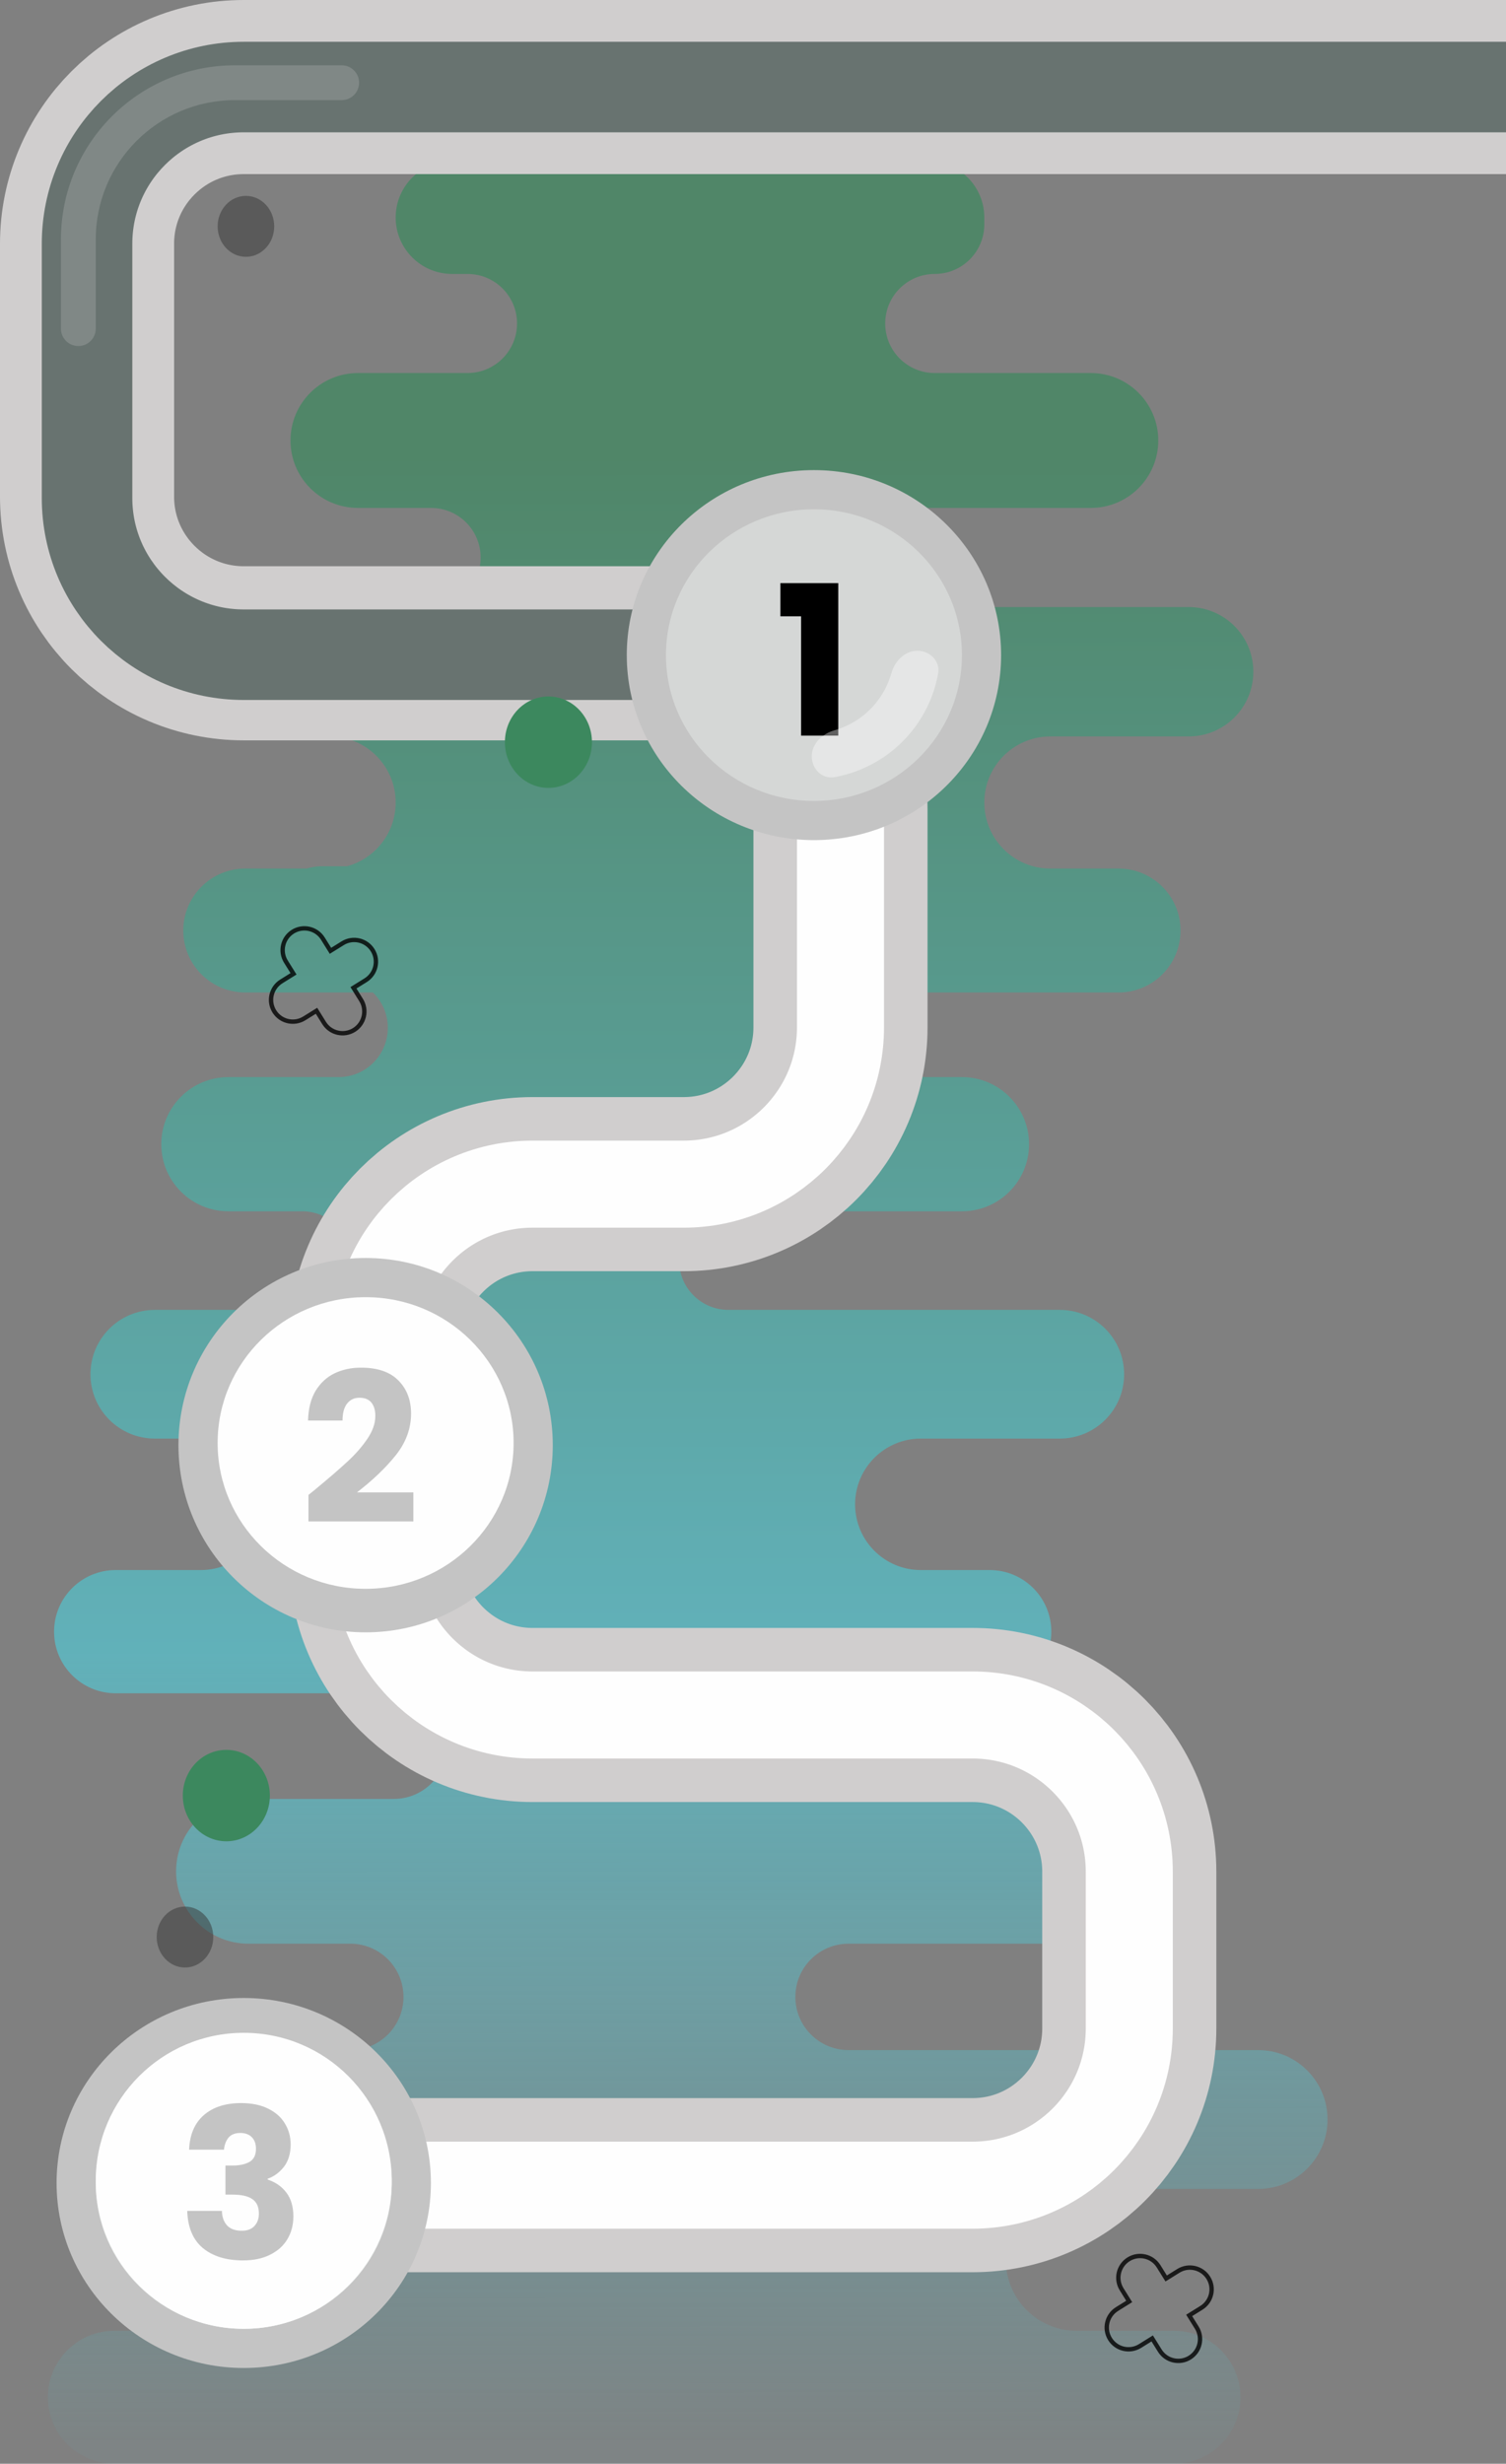 <svg width="346" height="566" viewBox="0 0 346 566" fill="none" xmlns="http://www.w3.org/2000/svg">
<rect x="0" y="0" width="346" height="566" fill="#808080" stroke="none"/>
<path fill-rule="evenodd" clip-rule="evenodd" d="M99.04 139.457H65.336C57.128 139.457 50.474 146.111 50.474 154.32C50.474 162.528 57.128 169.182 65.336 169.182H75.727C84.11 169.182 90.906 175.978 90.906 184.361C90.906 191.35 86.182 197.236 79.753 199H74.116C72.829 199 71.585 199.189 70.412 199.54H56.339C48.48 199.54 42.109 205.911 42.109 213.77C42.109 221.629 48.48 228 56.339 228H85.673C87.788 230.058 89.103 232.935 89.103 236.119C89.103 242.374 84.032 247.444 77.778 247.444H52.467C43.954 247.444 37.053 254.345 37.053 262.858C37.053 271.37 43.954 278.272 52.467 278.272H69.413C75.667 278.272 80.737 283.342 80.737 289.596C80.737 295.85 75.667 300.921 69.413 300.921H35.572C27.406 300.921 20.787 307.54 20.787 315.705C20.787 323.871 27.406 330.49 35.572 330.49H46.119C54.459 330.49 61.219 337.25 61.219 345.589C61.219 353.929 54.459 360.689 46.119 360.689H26.578C18.759 360.689 12.422 367.026 12.422 374.844C12.422 382.662 18.759 389 26.578 389H92.519C98.298 389.969 102.701 394.995 102.701 401.05C102.701 407.798 97.231 413.268 90.483 413.268H57.086C47.901 413.268 40.456 420.714 40.456 429.899C40.456 439.084 47.901 446.53 57.086 446.53H80.479C87.227 446.53 92.698 452 92.698 458.748C92.698 465.496 87.227 470.967 80.479 470.967H36.956C28.146 470.967 21.004 478.109 21.004 486.919C21.004 495.729 28.146 502.871 36.956 502.871H53.064C62.062 502.871 69.355 510.165 69.355 519.162C69.355 528.16 62.062 535.454 53.064 535.454H26.273C17.838 535.454 11 542.292 11 550.727C11 559.162 17.838 566 26.273 566H217.189H269.719C278.154 566 284.992 559.162 284.992 550.727C284.992 542.292 278.154 535.454 269.719 535.454H247.375C238.377 535.454 231.083 528.16 231.083 519.162C231.083 510.165 238.377 502.871 247.375 502.871H257.204H289.048C297.858 502.871 305 495.729 305 486.919C305 478.109 297.858 470.967 289.048 470.967H194.95C188.202 470.967 182.732 465.496 182.732 458.748C182.732 452 188.202 446.53 194.95 446.53H262.248C271.433 446.53 278.879 439.084 278.879 429.899C278.879 420.714 271.433 413.268 262.248 413.268H216.069C209.321 413.268 203.851 407.798 203.851 401.05C203.851 394.995 208.254 389.969 214.033 389H227.379C235.197 389 241.535 382.662 241.535 374.844C241.535 367.026 235.197 360.689 227.379 360.689H211.555C203.216 360.689 196.456 353.929 196.456 345.589C196.456 337.25 203.216 330.49 211.555 330.49H218.298H243.48C251.646 330.49 258.265 323.871 258.265 315.705C258.265 307.54 251.646 300.921 243.48 300.921H167.349C161.094 300.921 156.024 295.85 156.024 289.596C156.024 283.342 161.094 278.272 167.349 278.272H221.009C229.522 278.272 236.423 271.37 236.423 262.858C236.423 254.345 229.522 247.444 221.009 247.444H185.008C178.754 247.444 173.684 242.374 173.684 236.119C173.684 232.935 175.006 230.058 177.13 228H214.524H256.992C264.851 228 271.222 221.629 271.222 213.77C271.222 205.911 264.851 199.54 256.992 199.54H241.321C232.938 199.54 226.143 192.744 226.143 184.361C226.143 175.978 232.938 169.182 241.321 169.182H247.985H273.089C281.298 169.182 287.952 162.528 287.952 154.32C287.952 146.111 281.298 139.457 273.089 139.457H197.095C190.808 139.457 185.711 134.36 185.711 128.073C185.711 121.786 190.808 116.689 197.095 116.689H250.615C259.172 116.689 266.11 109.751 266.11 101.194C266.11 92.636 259.172 85.699 250.615 85.699H214.755C208.468 85.699 203.371 80.602 203.371 74.315C203.371 68.027 208.468 62.931 214.756 62.931C221.044 62.931 226.143 57.833 226.143 51.544V49.965C226.143 42.805 220.338 37 213.177 37H103.871C96.71 37 90.906 42.805 90.906 49.965C90.906 57.126 96.71 62.931 103.871 62.931H107.405C113.693 62.931 118.789 68.027 118.789 74.315C118.789 80.602 113.693 85.699 107.405 85.699H82.234C73.677 85.699 66.74 92.636 66.74 101.194C66.74 109.751 73.677 116.689 82.234 116.689H99.04C105.327 116.689 110.424 121.786 110.424 128.073C110.424 134.36 105.327 139.457 99.04 139.457Z" fill="url(#paint0_linear_505_255)" fill-opacity="0.71"/>
<path d="M346 20H56C36.118 20 20 36.118 20 56V114.082C20 133.964 36.118 150.082 56 150.082H157.097C176.98 150.082 193.097 166.2 193.097 186.082V236.034C193.097 255.916 176.98 272.034 157.097 272.034H122.354C102.472 272.034 86.354 288.151 86.354 308.034V357.986C86.354 377.868 102.472 393.986 122.354 393.986H223.451C243.334 393.986 259.451 410.103 259.451 429.986V466C259.451 485.882 243.334 502 223.451 502H51.734" stroke="#D0CECE" stroke-width="40"/>
<path d="M346 20H56C36.118 20 20 36.118 20 56V114.082C20 133.964 36.118 150.082 56 150.082H157.097C176.98 150.082 193.097 166.2 193.097 186.082V236.034C193.097 255.916 176.98 272.034 157.097 272.034H122.354C102.472 272.034 86.354 288.151 86.354 308.034V357.986C86.354 377.868 102.472 393.986 122.354 393.986H223.451C243.334 393.986 259.451 410.103 259.451 429.986V466C259.451 485.882 243.334 502 223.451 502H51.734" stroke="#FEFEFE" stroke-width="20"/>
<path d="M346 20H56C36.118 20 20 36.118 20 56V114.404C20 134.286 36.118 150.404 56 150.404H193.097" stroke="#687370" stroke-width="20.8"/>
<path d="M78.5 23C80.709 23 82.5 21.209 82.5 19C82.5 16.791 80.709 15 78.5 15V23ZM14 75.5C14 77.709 15.791 79.5 18 79.5C20.209 79.5 22 77.709 22 75.5H14ZM78.5 15H54V23H78.5V15ZM14 55V75.5H22V55H14ZM54 15C31.909 15 14 32.909 14 55H22C22 37.327 36.327 23 54 23V15Z" fill="#ACAFAE" fill-opacity="0.35"/>
<path d="M84.01 225.18L84.274 225.605L84.01 225.18ZM78.727 216.69L78.991 217.114L78.727 216.69ZM75.924 218.434L75.499 218.698L75.764 219.122L76.188 218.858L75.924 218.434ZM74.18 215.631L73.755 215.895L74.18 215.631ZM65.689 220.914L65.265 221.178L65.689 220.914ZM67.433 223.717L67.698 224.141L68.122 223.877L67.858 223.453L67.433 223.717ZM72.716 232.207L73.141 231.943L72.877 231.519L72.452 231.783L72.716 232.207ZM81.207 226.924L80.943 226.5L80.518 226.764L80.782 227.189L81.207 226.924ZM85.189 218.558C86.502 220.668 85.856 223.443 83.746 224.756L84.274 225.605C86.853 224 87.643 220.608 86.038 218.029L85.189 218.558ZM78.991 217.114C81.101 215.801 83.876 216.447 85.189 218.558L86.038 218.029C84.434 215.45 81.042 214.66 78.463 216.265L78.991 217.114ZM76.188 218.858L78.991 217.114L78.463 216.265L75.66 218.009L76.188 218.858ZM73.755 215.895L75.499 218.698L76.349 218.17L74.605 215.367L73.755 215.895ZM67.557 214.452C69.668 213.139 72.442 213.785 73.755 215.895L74.605 215.367C73 212.788 69.608 211.998 67.029 213.603L67.557 214.452ZM66.114 220.65C64.801 218.54 65.447 215.765 67.557 214.452L67.029 213.603C64.45 215.207 63.66 218.599 65.265 221.178L66.114 220.65ZM67.858 223.453L66.114 220.65L65.265 221.178L67.009 223.981L67.858 223.453ZM64.895 225.885L67.698 224.141L67.169 223.292L64.367 225.036L64.895 225.885ZM63.452 232.083C62.139 229.973 62.785 227.198 64.895 225.885L64.367 225.036C61.788 226.641 60.998 230.033 62.602 232.612L63.452 232.083ZM69.65 233.527C67.539 234.84 64.764 234.193 63.452 232.083L62.602 232.612C64.207 235.191 67.599 235.981 70.178 234.376L69.65 233.527ZM72.452 231.783L69.65 233.527L70.178 234.376L72.981 232.632L72.452 231.783ZM74.885 234.746L73.141 231.943L72.292 232.472L74.036 235.274L74.885 234.746ZM81.083 236.19C78.973 237.503 76.198 236.856 74.885 234.746L74.036 235.274C75.641 237.853 79.032 238.643 81.611 237.039L81.083 236.19ZM82.526 229.991C83.84 232.102 83.193 234.877 81.083 236.19L81.611 237.039C84.191 235.434 84.98 232.042 83.376 229.463L82.526 229.991ZM80.782 227.189L82.526 229.991L83.376 229.463L81.632 226.66L80.782 227.189ZM83.746 224.756L80.943 226.5L81.471 227.349L84.274 225.605L83.746 224.756Z" fill="black" fill-opacity="0.8"/>
<path d="M276.01 530.18L276.274 530.605L276.01 530.18ZM270.727 521.69L270.991 522.114L270.727 521.69ZM267.924 523.434L267.5 523.698L267.764 524.122L268.188 523.858L267.924 523.434ZM266.18 520.631L265.756 520.895L266.18 520.631ZM257.689 525.914L257.265 526.178L257.689 525.914ZM259.433 528.717L259.698 529.141L260.122 528.877L259.858 528.453L259.433 528.717ZM264.716 537.207L265.141 536.943L264.877 536.519L264.452 536.783L264.716 537.207ZM266.46 540.01L266.036 540.274L266.46 540.01ZM274.951 534.727L274.527 534.991L274.951 534.727ZM273.207 531.924L272.943 531.5L272.518 531.764L272.782 532.189L273.207 531.924ZM277.189 523.558C278.502 525.668 277.856 528.443 275.746 529.756L276.274 530.605C278.853 529 279.643 525.608 278.038 523.029L277.189 523.558ZM270.991 522.114C273.101 520.801 275.876 521.447 277.189 523.558L278.038 523.029C276.434 520.45 273.042 519.66 270.463 521.265L270.991 522.114ZM268.188 523.858L270.991 522.114L270.463 521.265L267.66 523.009L268.188 523.858ZM265.756 520.895L267.5 523.698L268.349 523.17L266.605 520.367L265.756 520.895ZM259.557 519.452C261.668 518.139 264.443 518.785 265.756 520.895L266.605 520.367C265 517.788 261.608 516.998 259.029 518.603L259.557 519.452ZM258.114 525.65C256.801 523.54 257.447 520.765 259.557 519.452L259.029 518.603C256.45 520.207 255.66 523.599 257.265 526.178L258.114 525.65ZM259.858 528.453L258.114 525.65L257.265 526.178L259.009 528.981L259.858 528.453ZM256.895 530.885L259.698 529.141L259.169 528.292L256.367 530.036L256.895 530.885ZM255.451 537.083C254.139 534.973 254.785 532.198 256.895 530.885L256.367 530.036C253.788 531.641 252.998 535.033 254.602 537.612L255.451 537.083ZM261.65 538.527C259.539 539.84 256.764 539.193 255.451 537.083L254.602 537.612C256.207 540.191 259.599 540.981 262.178 539.376L261.65 538.527ZM264.452 536.783L261.65 538.527L262.178 539.376L264.981 537.632L264.452 536.783ZM266.885 539.746L265.141 536.943L264.292 537.472L266.036 540.274L266.885 539.746ZM273.083 541.19C270.973 542.503 268.198 541.856 266.885 539.746L266.036 540.274C267.641 542.853 271.032 543.643 273.611 542.039L273.083 541.19ZM274.527 534.991C275.839 537.102 275.193 539.877 273.083 541.19L273.611 542.039C276.19 540.434 276.98 537.042 275.376 534.463L274.527 534.991ZM272.782 532.189L274.527 534.991L275.376 534.463L273.632 531.66L272.782 532.189ZM275.746 529.756L272.943 531.5L273.471 532.349L276.274 530.605L275.746 529.756Z" fill="black" fill-opacity="0.8"/>
<ellipse cx="126" cy="170.5" rx="10" ry="10.5" fill="#3C885E"/>
<ellipse cx="56.5" cy="52" rx="6.5" ry="7" fill="#343434" fill-opacity="0.49"/>
<ellipse cx="42.5" cy="445" rx="6.5" ry="7" fill="#343434" fill-opacity="0.49"/>
<circle cx="84" cy="332" r="43" fill="#C4C4C4"/>
<ellipse cx="84" cy="331.5" rx="34" ry="33.5" fill="#FEFEFE"/>
<path d="M70.872 343.424C71.96 342.56 72.456 342.16 72.36 342.224C75.496 339.632 77.96 337.504 79.752 335.84C81.576 334.176 83.112 332.432 84.36 330.608C85.608 328.784 86.232 327.008 86.232 325.28C86.232 323.968 85.928 322.944 85.32 322.208C84.712 321.472 83.8 321.104 82.584 321.104C81.368 321.104 80.408 321.568 79.704 322.496C79.032 323.392 78.696 324.672 78.696 326.336H70.776C70.84 323.616 71.416 321.344 72.504 319.52C73.624 317.696 75.08 316.352 76.872 315.488C78.696 314.624 80.712 314.192 82.92 314.192C86.728 314.192 89.592 315.168 91.512 317.12C93.464 319.072 94.44 321.616 94.44 324.752C94.44 328.176 93.272 331.36 90.936 334.304C88.6 337.216 85.624 340.064 82.008 342.848H94.968V349.52H70.872V343.424Z" fill="#C4C4C4"/>
<ellipse cx="52" cy="412.5" rx="10" ry="10.5" fill="#3C885E"/>
<ellipse cx="56" cy="501.5" rx="43" ry="42.5" fill="#C4C4C4"/>
<ellipse cx="56" cy="501.5" rx="34" ry="33.5" fill="#EDF0EF"/>
<circle cx="56" cy="501" r="34" fill="#FEFEFE"/>
<path d="M43.448 493.848C43.576 490.424 44.696 487.784 46.808 485.928C48.92 484.072 51.784 483.144 55.4 483.144C57.8 483.144 59.848 483.56 61.544 484.392C63.272 485.224 64.568 486.36 65.432 487.8C66.328 489.24 66.776 490.856 66.776 492.648C66.776 494.76 66.248 496.488 65.192 497.832C64.136 499.144 62.904 500.04 61.496 500.52V500.712C63.32 501.32 64.76 502.328 65.816 503.736C66.872 505.144 67.4 506.952 67.4 509.16C67.4 511.144 66.936 512.904 66.008 514.44C65.112 515.944 63.784 517.128 62.024 517.992C60.296 518.856 58.232 519.288 55.832 519.288C51.992 519.288 48.92 518.344 46.616 516.456C44.344 514.568 43.144 511.72 43.016 507.912H50.984C51.016 509.32 51.416 510.44 52.184 511.272C52.952 512.072 54.072 512.472 55.544 512.472C56.792 512.472 57.752 512.12 58.424 511.416C59.128 510.68 59.48 509.72 59.48 508.536C59.48 507 58.984 505.896 57.992 505.224C57.032 504.52 55.48 504.168 53.336 504.168H51.8V497.496H53.336C54.968 497.496 56.28 497.224 57.272 496.68C58.296 496.104 58.808 495.096 58.808 493.656C58.808 492.504 58.488 491.608 57.848 490.968C57.208 490.328 56.328 490.008 55.208 490.008C53.992 490.008 53.08 490.376 52.472 491.112C51.896 491.848 51.56 492.76 51.464 493.848H43.448Z" fill="#C4C4C4"/>
<ellipse cx="187" cy="150.5" rx="43" ry="42.5" fill="#C4C4C4"/>
<ellipse cx="187" cy="150.5" rx="34" ry="33.5" fill="#D5D7D6"/>
<path d="M179.296 141.592V133.96H192.592V169H184.048V141.592H179.296Z" fill="black"/>
<path d="M210.751 149.5C213.65 149.5 216.047 151.868 215.534 154.721C215.161 156.797 214.565 158.831 213.754 160.789C212.272 164.368 210.099 167.62 207.36 170.36C204.62 173.099 201.368 175.272 197.789 176.754C195.831 177.565 193.797 178.161 191.721 178.534C188.868 179.047 186.5 176.65 186.5 173.751C186.5 170.853 188.893 168.573 191.682 167.783C192.391 167.582 193.089 167.339 193.772 167.056C196.078 166.101 198.172 164.702 199.937 162.937C201.702 161.172 203.101 159.078 204.056 156.772C204.339 156.089 204.582 155.391 204.783 154.682C205.573 151.893 207.853 149.5 210.751 149.5Z" fill="white" fill-opacity="0.38"/>
<defs>
<linearGradient id="paint0_linear_505_255" x1="160.624" y1="37" x2="160.944" y2="589.255" gradientUnits="userSpaceOnUse">
<stop offset="0.12" stop-color="#3C885E"/>
<stop offset="0.62" stop-color="#55C5D1"/>
<stop offset="0.948" stop-color="#55C5D1" stop-opacity="0.08"/>
</linearGradient>
</defs>
</svg>
